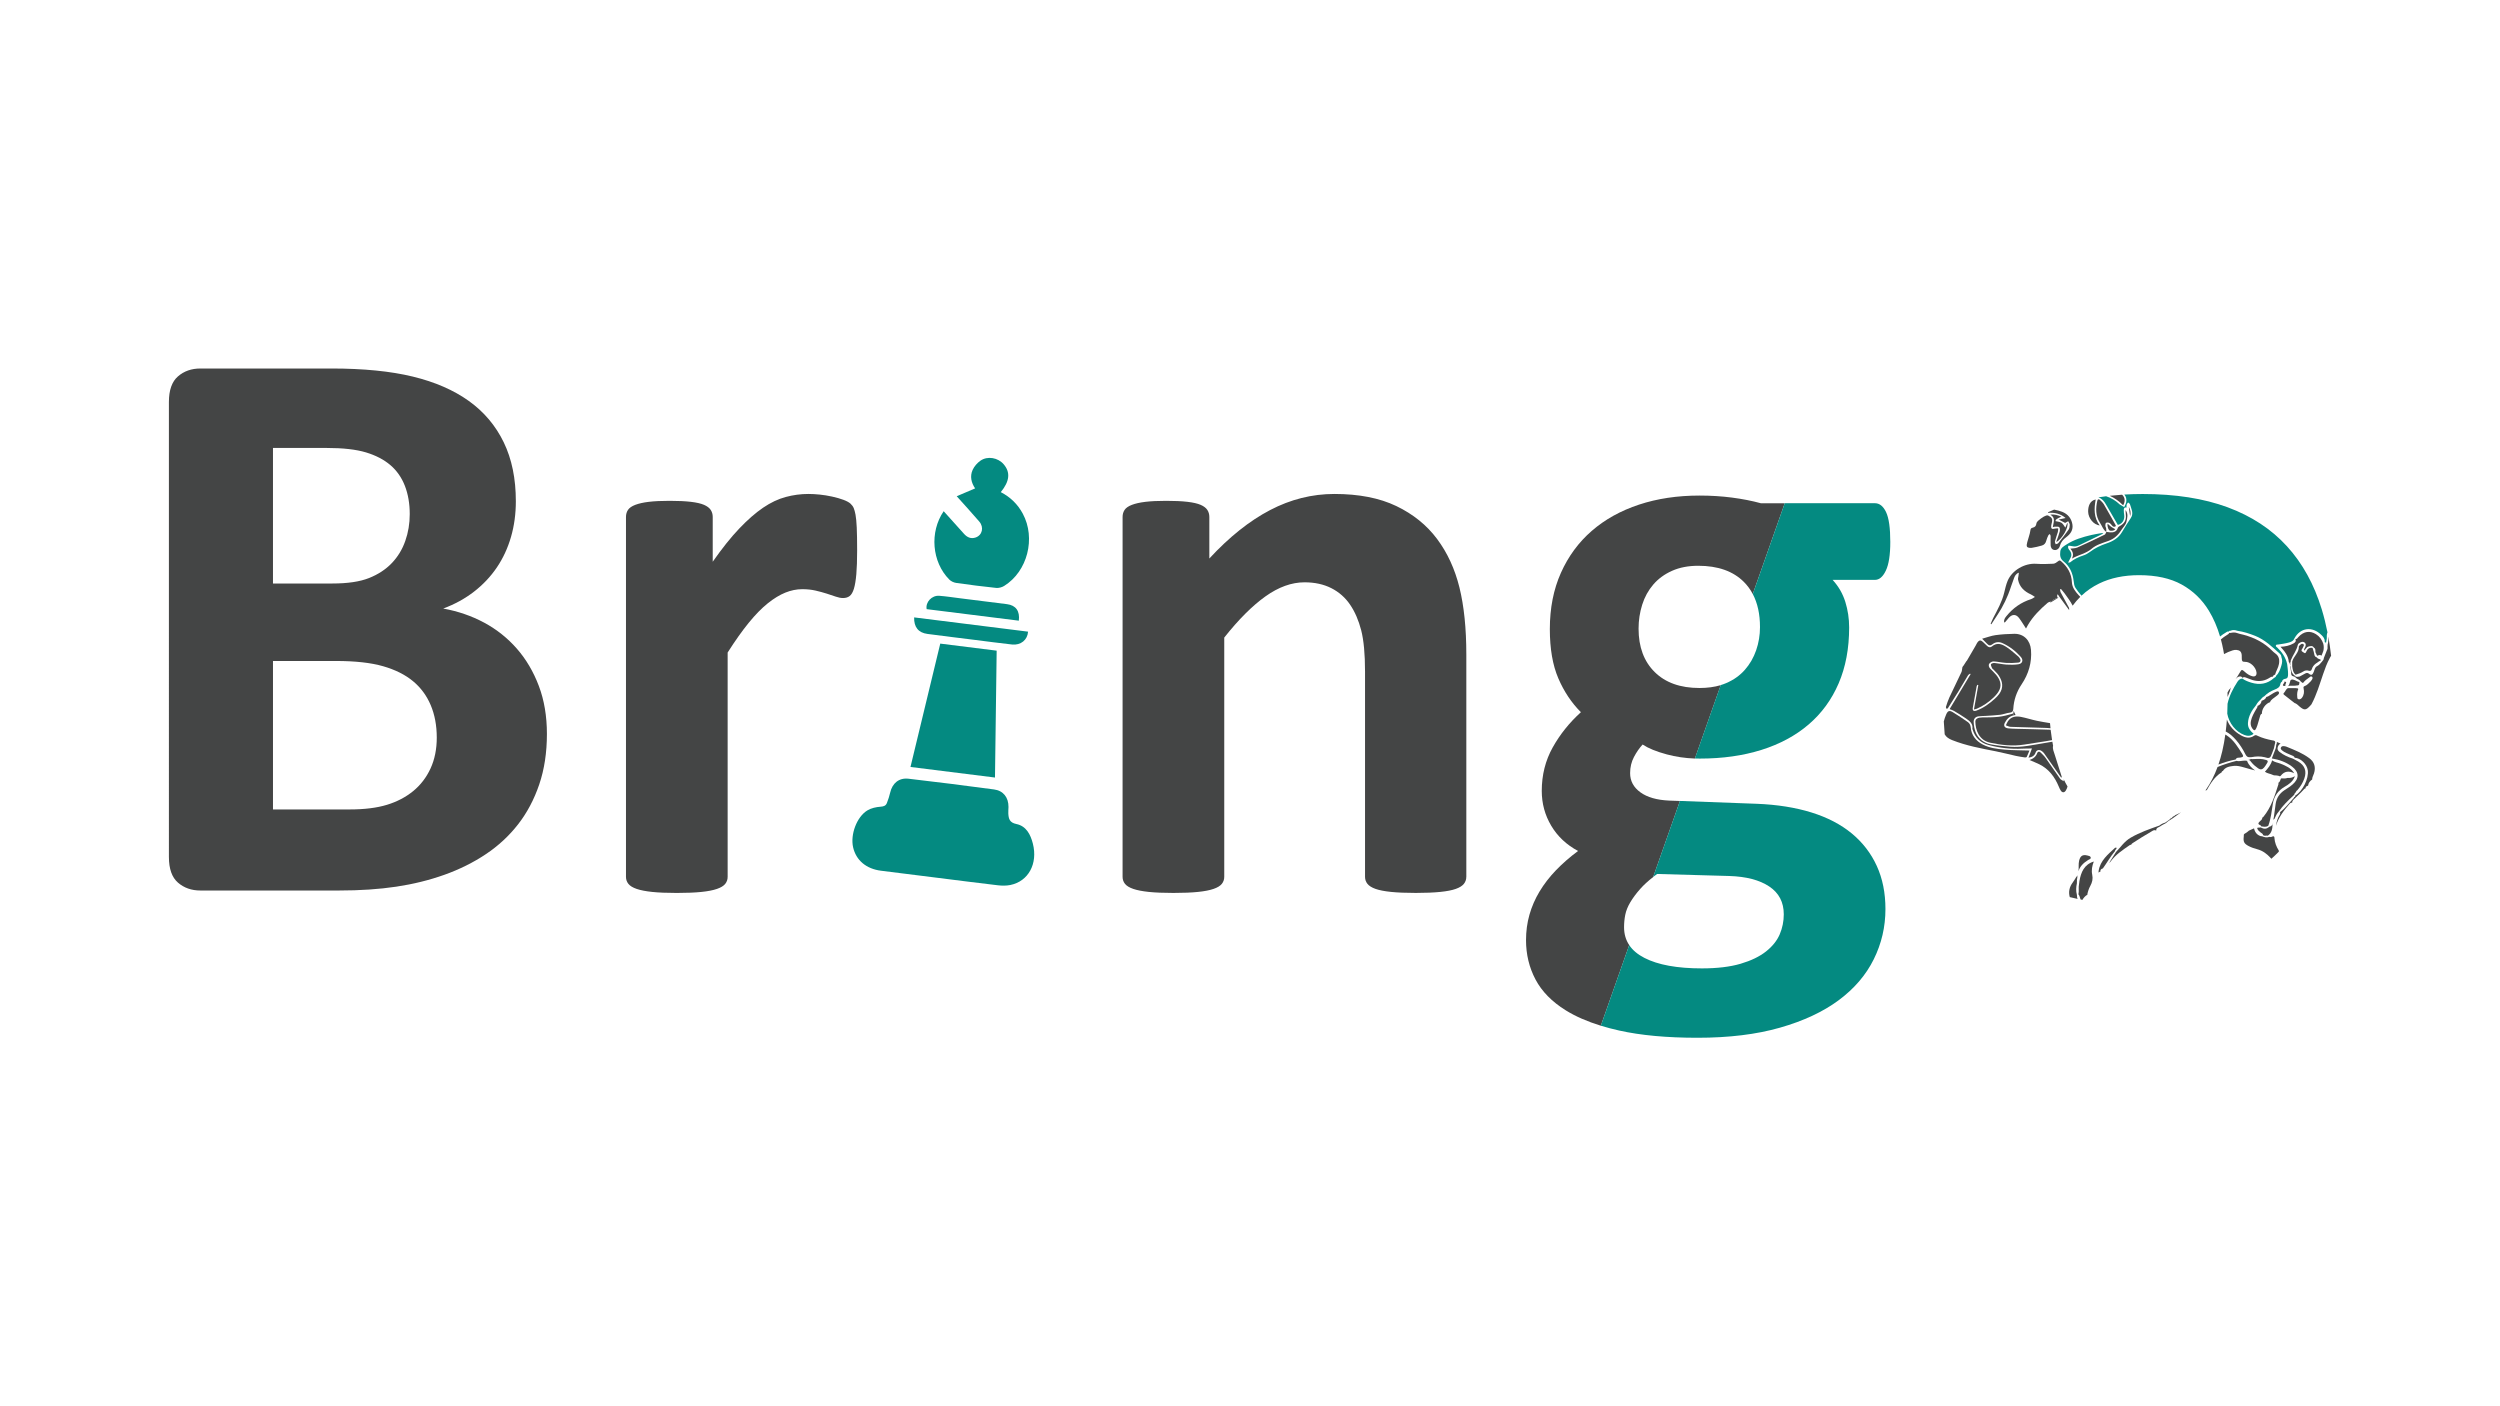 <?xml version="1.0" encoding="utf-8"?>
<!-- Generator: Adobe Illustrator 25.2.0, SVG Export Plug-In . SVG Version: 6.00 Build 0)  -->
<svg version="1.1" id="Layer_1" xmlns="http://www.w3.org/2000/svg" xmlns:xlink="http://www.w3.org/1999/xlink" x="0px" y="0px"
	 viewBox="0 0 1920 1080" style="enable-background:new 0 0 1920 1080;" xml:space="preserve">
<style type="text/css">
	.st0{fill:#048A81;}
	.st1{fill:#444545;}
	.st2{fill:#D72638;}
	.st3{fill:none;}
</style>
<path class="st1" d="M420.03,563.7c0,14.25-1.97,27.16-5.89,38.73c-3.93,11.57-9.35,21.79-16.27,30.67
	c-6.92,8.88-15.18,16.53-24.79,22.93c-9.6,6.41-20.19,11.67-31.76,15.8c-11.57,4.13-23.91,7.18-37.02,9.14
	c-13.12,1.97-27.73,2.94-43.84,2.94H153.89c-6.82,0-12.55-2.01-17.2-6.04c-4.65-4.03-6.97-10.58-6.97-19.67V308.72
	c0-9.09,2.32-15.65,6.97-19.67c4.65-4.03,10.38-6.04,17.2-6.04h100.69c24.58,0,45.39,2.07,62.43,6.2
	c17.04,4.13,31.39,10.38,43.07,18.74c11.67,8.37,20.6,18.95,26.8,31.76c6.2,12.81,9.29,27.88,9.29,45.23
	c0,9.71-1.24,18.85-3.72,27.42c-2.48,8.57-6.09,16.37-10.84,23.39c-4.75,7.02-10.59,13.22-17.51,18.59
	c-6.92,5.37-14.82,9.71-23.7,13.01c11.36,2.07,21.84,5.68,31.45,10.84c9.6,5.17,17.97,11.83,25.1,19.98
	c7.13,8.16,12.75,17.71,16.89,28.66C417.96,537.78,420.03,550.07,420.03,563.7z M314.68,394.85c0-8.06-1.24-15.28-3.72-21.69
	c-2.48-6.4-6.2-11.72-11.15-15.96c-4.96-4.23-11.21-7.48-18.74-9.76c-7.54-2.27-17.61-3.41-30.21-3.41h-41.21v104.1h45.54
	c11.77,0,21.17-1.39,28.19-4.18c7.02-2.79,12.86-6.61,17.5-11.46c4.65-4.85,8.1-10.53,10.38-17.04
	C313.55,408.94,314.68,402.08,314.68,394.85z M335.44,566.49c0-9.29-1.55-17.61-4.65-24.94c-3.1-7.33-7.64-13.48-13.63-18.43
	c-5.99-4.96-13.63-8.78-22.93-11.46c-9.29-2.68-21.38-4.03-36.25-4.03h-48.33v114.02h58.87c11.36,0,20.91-1.19,28.66-3.56
	c7.75-2.37,14.46-5.89,20.14-10.53c5.68-4.65,10.12-10.43,13.32-17.35C333.84,583.27,335.44,575.37,335.44,566.49z"/>
<path class="st1" d="M658.28,422.73c0,7.44-0.21,13.53-0.62,18.28c-0.42,4.75-1.04,8.47-1.86,11.15c-0.83,2.69-1.91,4.55-3.25,5.58
	c-1.35,1.04-3.05,1.55-5.11,1.55c-1.66,0-3.51-0.36-5.58-1.08c-2.07-0.72-4.39-1.5-6.97-2.32c-2.59-0.82-5.42-1.6-8.52-2.32
	c-3.1-0.72-6.51-1.08-10.22-1.08c-4.34,0-8.68,0.88-13.01,2.63c-4.34,1.76-8.83,4.49-13.48,8.21c-4.65,3.72-9.5,8.68-14.56,14.87
	c-5.06,6.2-10.49,13.84-16.27,22.93v172.26c0,2.07-0.62,3.87-1.86,5.42c-1.24,1.55-3.36,2.84-6.35,3.87
	c-3,1.04-6.97,1.81-11.93,2.32c-4.96,0.51-11.26,0.78-18.9,0.78c-7.64,0-13.94-0.26-18.9-0.78c-4.96-0.52-8.94-1.29-11.93-2.32
	c-3-1.03-5.11-2.32-6.35-3.87c-1.24-1.55-1.86-3.35-1.86-5.42V397.02c0-2.06,0.51-3.87,1.55-5.42c1.03-1.55,2.89-2.84,5.58-3.87
	c2.68-1.03,6.14-1.81,10.38-2.32c4.23-0.51,9.55-0.77,15.96-0.77c6.61,0,12.08,0.26,16.42,0.77c4.34,0.52,7.69,1.29,10.07,2.32
	c2.37,1.04,4.08,2.32,5.11,3.87c1.03,1.55,1.55,3.36,1.55,5.42v34.39c7.23-10.33,14.04-18.85,20.45-25.56
	c6.4-6.71,12.49-12.03,18.28-15.96c5.78-3.92,11.57-6.66,17.35-8.21c5.78-1.55,11.57-2.32,17.35-2.32c2.68,0,5.58,0.16,8.68,0.47
	c3.1,0.31,6.3,0.83,9.6,1.55c3.3,0.73,6.2,1.55,8.68,2.48c2.48,0.93,4.28,1.91,5.42,2.94c1.13,1.04,1.96,2.17,2.48,3.41
	c0.51,1.24,0.98,2.94,1.39,5.11c0.41,2.17,0.72,5.42,0.93,9.76C658.17,409.41,658.28,415.3,658.28,422.73z"/>
<path class="st1" d="M1126.12,673.38c0,2.07-0.62,3.87-1.86,5.42s-3.31,2.84-6.2,3.87c-2.9,1.04-6.87,1.81-11.93,2.32
	c-5.06,0.51-11.31,0.78-18.74,0.78c-7.64,0-14-0.26-19.05-0.78c-5.06-0.52-9.04-1.29-11.93-2.32c-2.9-1.03-4.96-2.32-6.2-3.87
	s-1.86-3.35-1.86-5.42v-157.7c0-13.42-0.98-23.96-2.94-31.6c-1.97-7.64-4.8-14.2-8.52-19.67c-3.72-5.47-8.52-9.71-14.41-12.7
	c-5.89-2.99-12.76-4.49-20.6-4.49c-9.91,0-19.93,3.62-30.05,10.84c-10.12,7.23-20.66,17.77-31.6,31.6v183.73
	c0,2.07-0.62,3.87-1.86,5.42c-1.24,1.55-3.36,2.84-6.35,3.87c-3,1.04-6.97,1.81-11.93,2.32c-4.96,0.51-11.26,0.78-18.9,0.78
	c-7.64,0-13.94-0.26-18.9-0.78c-4.96-0.52-8.94-1.29-11.93-2.32c-3-1.03-5.11-2.32-6.35-3.87s-1.86-3.35-1.86-5.42V397.02
	c0-2.06,0.51-3.87,1.55-5.42c1.03-1.55,2.89-2.84,5.58-3.87c2.68-1.03,6.14-1.81,10.38-2.32c4.23-0.51,9.55-0.77,15.96-0.77
	c6.61,0,12.08,0.26,16.42,0.77c4.34,0.52,7.69,1.29,10.07,2.32c2.37,1.04,4.08,2.32,5.11,3.87c1.03,1.55,1.55,3.36,1.55,5.42v31.91
	c15.28-16.52,30.83-28.92,46.63-37.18c15.8-8.26,32.27-12.39,49.42-12.39c18.79,0,34.65,3.1,47.56,9.29
	c12.91,6.2,23.34,14.62,31.29,25.25c7.95,10.64,13.68,23.08,17.2,37.33c3.51,14.25,5.27,31.4,5.27,51.43V673.38z"/>
<path class="st1" d="M1745.76,631.75c-0.4,1.47-0.97,2.8-2.78,3.11c0,0-0.01,0-0.01,0c-2.38,1.96-3.91,2.08-7.02,0.54
	c-0.06,0.04-0.11,0.07-0.18,0.1c-0.68,0.31-1.48-0.24-2.28,0.41c0.28,1.64,1.62,2.52,2.78,3.53c0.64,0.56,1.69,0.76,1.71,1.85
	c0.02-0.01,0.05-0.01,0.07-0.02c1.07,1.21,2.5,0.09,3.68,0.58c0.01,0,0.02,0,0.03,0.01c-0.01-0.02-0.03-0.04-0.04-0.06
	c3.15-2.17,3.47-5.5,3.63-8.89C1745.63,632.58,1745.72,632.17,1745.76,631.75z"/>
<path class="st1" d="M1745.03,568.57c-3.86-0.77-7.65-1.77-11.22-3.47c-0.83-0.4-1.5-0.85-2.54-0.12
	c-3.44,2.44-6.93,1.63-10.29-0.28c-5.27-3-8.9-7.2-10.73-12.08c-0.22,3.14-0.53,6.19-0.9,9.16c3.03,1.54,5.58,3.87,7.92,6.53
	c2.92,3.33,5.26,7.09,7.23,11.02c0.92,1.84,1.97,2.44,3.8,2.22c0.33-0.02,0.66-0.05,0.98-0.07c0,0,0,0,0,0
	c3.28-0.65,6.56-0.75,9.84,0.02c3.78,1.22,4.44,0.89,5.8-2.89c0.46-1.28,0.96-2.55,1.44-3.83c0,0,0,0,0,0s0,0,0,0
	c0.35-1.58,0.69-3.16,1.04-4.74c0,0,0,0,0,0C1747.19,568.63,1745.99,568.77,1745.03,568.57z"/>
<path class="st1" d="M1745.47,595.11c0.84,0.46,1.76,0.39,2.67,0.42c0.56,0.02,1.12,0.1,1.66,0.25c0.34,0.13,0.69,0.25,1.01,0.41
	c0.29-0.03,0.57-0.11,0.8-0.4c2.91-3.76,6.46-3.83,10.36-1.95c-2.43-4.04-6.49-5.73-10.62-7.38c-2.12-0.84-4.5-1.04-6.36-2.51
	c-0.96,3.42-3.13,6.13-5.55,8.74C1741.33,594.1,1743.58,594.16,1745.47,595.11z"/>
<path class="st1" d="M1659.59,634.25c1.07-0.68,2.19-1.24,3.32-1.81c0.54-0.28,1-0.66,1.44-1.08c0.79-0.8,1.76-1.34,2.72-1.88
	c1.08-0.64,2.1-1.37,3.11-2.12c1.64-1.16,3.28-2.33,4.88-3.54c-0.81,0.45-1.63,0.88-2.48,1.29c-0.65,0.32-1.31,0.62-1.98,0.91
	c-0.31,0.3-0.63,0.59-0.96,0.87c-1.29-0.07-1.41,1.86-2.79,1.63c-0.03,0.14-0.04,0.29-0.05,0.43c-0.75,0.56-1.51,1.11-2.26,1.67
	c-0.56,0.38-1.13,0.77-1.69,1.15c-1.65,0.46-3.14,1.21-4.48,2.28c-7.51,2.65-15,5.21-21.99,9.29c-4.85,2.83-7.69,7.22-11.32,11.01
	c-1.52,2.42-3.05,4.85-4.57,7.27c-0.15,0.42-0.33,0.83-0.53,1.22c0.3-0.36,0.6-0.73,0.91-1.09c3.88-5.4,9.35-8.95,14.7-12.65
	c0.36-0.25,0.79-0.33,1.22-0.33c0.13-0.61,0.63-0.97,1.15-1.31c4.72-3.07,9.48-6.07,14.36-8.87c1.07-0.61,2.22-1.59,3.63-0.66
	c0.01,0,0.01,0,0.02,0C1655.8,635.38,1658.33,635.43,1659.59,634.25z"/>
<path class="st1" d="M1754.54,604.28c3.1-1.8,6.08-3.79,7.59-7.28c0.19-0.41,0.32-0.82,0.37-1.23c-0.08,0.16-0.18,0.32-0.32,0.49
	c-1.65,1.02-3.44,1.35-5.35,1.18c0,0,0,0,0,0c-1.56,0.65-3.19,0.33-4.8,0.37c-0.09,0.02-0.17,0.03-0.26,0.05
	c-0.45,1.31-0.8,2.67-2.07,3.47c0.15,0.24,0.28,0.51,0.2,0.77c-2.83,8.89-5.53,17.84-11.62,25.23c-0.18,0.22-0.4,0.39-0.63,0.55
	c-0.1,0.04-0.2,0.07-0.29,0.09c0.2,1.41-0.99,2.04-1.77,2.81c-1.22,1.21-1.87,2.17,0.32,2.94c0.34,0.12,0.5,0.48,0.55,0.85
	c1.95,0.37,3.9,0.84,5.69-0.46c-0.01-0.04-0.03-0.07-0.04-0.1c2-5.41,2.52-11.13,3.44-16.77
	C1746.48,611.49,1749.51,607.22,1754.54,604.28z"/>
<polygon class="st1" points="1681.99,619.32 1681.99,619.32 1681.99,619.32 "/>
<path class="st1" d="M1747.99,534.78c0.63-0.55,1.42-0.94,1.93-1.63c0.42-0.57,0.57-1.2,0.09-1.82c-0.43-0.55-1.01-0.41-1.55-0.21
	c-1.77,0.66-3.36,1.67-4.92,2.71c-0.92,0.61-1.83,1.25-2.97,1.41c-0.6,1.67-2,2.43-3.63,2.95c-0.34,1.89-1.28,3.32-3.18,3.97
	c0.15,1.03-0.57,1.74-1.04,2.56c-1.64,2.84-3.3,5.67-4,8.94c-0.46,2.12-0.19,4.1,1.12,5.88c1.35,1.82,2.09,1.73,3.06-0.47
	c1.14-2.58,1.63-5.38,2.54-8.03c0.36-1.06,0.38-2.46,1.71-2.91c-0.24-3.52,2.91-7.92,6.32-8.86c-0.02-0.04-0.04-0.07-0.06-0.11
	C1744.28,537.03,1746.39,536.17,1747.99,534.78z"/>
<path class="st1" d="M1715.44,588.22c2.74-0.32,5.38,0.43,8,1.17c2.95,0.83,5.89,1.7,8.51,2.33c-2.44-1.71-4.77-3.9-6.1-7.01
	c0.01-0.13,0.03-0.25,0.08-0.37c-2.24-0.55-4.45,0.23-6.68,0.22c-0.52-0.04-1.05-0.06-1.52-0.24c-5.01,1.23-9.88,2.82-14.64,4.73
	c-2.39,6.49-5.36,12.3-8.9,17.42c-0.17,0.25-0.35,0.49-0.52,0.73c0.33-0.23,0.69-0.38,1.14-0.34c0.01,0.01,0.02,0.02,0.03,0.03
	c-0.01-0.02-0.02-0.04-0.03-0.06c2.94-5.24,6.02-10.36,11.34-13.63c0.02,0.01,0.04,0.02,0.06,0.03c0.08-0.62,0.26-1.11,0.89-1.01
	C1709,589.09,1712.23,588.59,1715.44,588.22z"/>
<path class="st1" d="M1705.64,491.07c0.71,2.62,1.33,5.33,1.86,8.13c0.2,1.03,0.37,2.09,0.55,3.14c2.08-1.15,4.26-2.13,6.6-2.84
	c1-0.3,2.01-0.48,3.06-0.36c2.56,0.28,3.69,1.4,3.93,3.95c0.09,0.94,0.07,1.88,0.06,2.82c-0.01,1.67,0.41,2.45,2.45,2.38
	c4.04-0.14,8.37,4.06,8.84,8.12c0.27,2.39-1.04,3.56-3.43,2.89c-2.21-0.62-4.03-1.93-5.73-3.48c-1.94-1.76-2.34-1.71-3.56,0.53
	c-1.01,1.85-2.25,3.55-3.37,5.32c0.61-0.84,1.32-1.57,2.36-1.96c1.03-0.38,2.04-0.34,2.83,0.59c0.07,0.12,0.11,0.24,0.12,0.35
	c0.86-1.02,1.91-0.51,2.9-0.18c1.59,0.52,3.09,1.29,4.7,1.77c4.29,1.28,8.43,1.06,12.39-1.22c1.06-0.61,2.06-1.48,3.41-1.36
	c0.18-0.87,0.71-1.38,1.62-1.49c0.76-2.84,2.5-5.29,3.01-8.26c0.58-3.37-0.02-6.11-2.92-8.16c-1.69-1.19-3.02-2.79-4.58-4.15
	c-6.53-5.7-14.2-8.95-22.56-10.78c-0.74-0.16-1.45-0.38-2.15-0.65c-1.57-0.6-3.16-0.46-4.76-0.14c-0.42,0.09-0.83,0.1-1.25,0
	c-0.01,0-0.02-0.01-0.03-0.02c-0.18,0.89-1.01,1.26-1.69,1.66C1708.63,488.69,1707.09,489.84,1705.64,491.07z"/>
<path class="st1" d="M1754.75,534.07c2.43,1.98,4.93,3.88,7.41,5.81c1.68,0.46,2.75,1.78,4.01,2.83c3.49,2.9,4.77,2.83,7.92-0.54
	c0.38-0.4,0.74-0.83,1.1-1.24c3.96-7.38,6.28-15.39,8.98-23.26c1.42-4.15,2.91-8.29,5.03-12.16c0.33-0.61,0.61-1.34,1.09-1.85
	c-0.56-5-1.27-9.85-2.12-14.57c-0.02,0.16-0.04,0.33-0.06,0.49c0.03,1.79,0.09,3.58-0.47,5.32c-0.03,0.49-0.07,0.97-0.1,1.46
	c0.07,1.04,0.12,2.07-0.46,3c-0.79,2-1.59,4.01-2.38,6.01c0.12,1.33-1,2-1.59,2.95c-1.02,1.32-2.12,2.55-3.66,3.33
	c-1.7,0.86-1.84,2.76-2.47,4.27c-0.81,1.93-1.58,3.34-3.79,1.44c-1.01-0.86-2.06-0.56-3.12,0.07c-1.28,0.77-2.62,1.44-3.94,2.16
	c-1.18,0.11-2.38,0.6-3.48-0.29c-0.02-0.13-0.02-0.26,0-0.37c-0.05,0.04-0.1,0.08-0.15,0.11c-2.57-1.78-3.13-4.44-3.2-7.32v0
	c-0.11-0.1-0.23-0.16-0.37-0.19c0.15-1.19-0.29-2.44,0.35-3.59c0.01-0.28-0.05-0.59,0.05-0.83c1.59-4.04,4.47-7.48,5.39-11.85
	c0.22-1.04,1.43-1.69,2.51-2.09c1.03-0.38,2.03-0.3,2.89,0.46c0.93,0.81,0.75,1.85,0.44,2.85c-0.31,1.01-1.24,1.82-1.09,3.31
	c1.42-1.06,1.85-2.84,3.45-3.22c1.48-0.35,3.08-0.96,4.14,0.85c1.92,0.94,0.56,3.08,1.61,4.38c0.47,0.58,0.37,1.61,1.23,1.88
	c0.16-0.15,0.33-0.29,0.55-0.4c0.88-0.26,1.73-0.35,2.44,0.3c0.44-1.23,1.06-2.4,1.43-3.66c0.41-1.86,0.43-3.71-0.05-5.56
	c-1.07-3.1-2.82-5.59-5.71-7.36c-4.59-2.81-9.35-2.17-13.33,2.17c-0.63,0.69-1.11,1.53-2.13,1.73c-0.11,0-0.21-0.03-0.3-0.06
	c0.01,0.01,0.01,0.02,0.02,0.03c0.88,1.59-0.2,2.59-1.28,3.22c-3.19,1.84-6.71,2.51-10.11,2.65c2.85,3.17,5.97,6.64,6.35,11.63
	c0,0.01-0.01,0.03-0.01,0.04c0.96,0.77,0.81,2.1,1.18,3.17c-0.01,1.96,0.7,3.85,0.67,5.82c-0.01,1.08,0.53,1.74,1.6,1.97
	c0.84,0.18,1.59,0.54,2.08,1.3c1.13,1,2.83,1.24,3.62,2.7c0.65,0.32,0.97,1.15,1.83,1.12c1.26-1.74,2.97-2.96,4.7-4.17
	c0.65-0.45,1.29-1.32,2.18-0.54c0.84,0.73,0.26,1.55-0.11,2.28c-0.2,0.4-0.54,0.74-0.81,1.11v0c0,0,0,0,0,0
	c-1.51,1.43-2.81,3.11-4.9,3.83c-0.78,0.27-0.86,0.82-0.64,1.78c0.57,2.51,0.34,5.02-1.33,7.16c-0.66,0.85-1.62,1.39-2.7,1.07
	c-0.99-0.3-0.82-1.39-0.89-2.17c-0.18-1.95,0.03-3.87,0.82-5.69c-0.37-0.84-1.25-0.34-1.81-0.68c-1.86,0.01-3.72,0.01-5.58,0.02
	c-0.19,0-0.38,0.01-0.57,0.01c-1.57,0.71-1.88,2.49-3.01,3.6C1753.08,533.04,1754.19,533.61,1754.75,534.07z"/>
<path class="st1" d="M1758.89,526.64c1.7-0.07,3.41,0.16,5.09-0.22c2.13,0.11,1.92-1.35,1.94-2.66c-1.4-0.14-2.52-1.08-3.82-1.49
	c-1.04-0.3-2.11-0.86-3.02,0.27c-0.61,1.5-0.67,3.26-1.85,4.48C1757.75,526.78,1758.3,526.64,1758.89,526.64z"/>
<path class="st1" d="M1755.17,526.82c-0.12-0.64,0.03-1.28,0.3-1.81c0.85-1.63-0.4-1.36-1.16-1.55c0.32,0.52-0.06,1.02-0.37,1.41
	C1752.4,526.85,1753.75,526.85,1755.17,526.82z"/>
<path class="st1" d="M1773.09,515.1c1.25,0.39,2.02,0.01,2.38-1.19c1.06-3.62,4.22-5.07,7.03-6.88c-0.63-1.17-2.54-0.71-3.03-2.07
	c-2.3-0.52-2.01-2.73-2.5-4.29c-0.32-1.01-0.55-2.08-0.92-3.09c-2.39-0.46-3.91,0.66-4.77,2.75c-0.43,1.04-0.84,1.76-1.98,0.86
	c-0.86-0.68-2.48-1.04-1.35-2.73c0.31-0.47,0.67-0.94,0.82-1.47c0.21-0.73,1.17-1.54,0.23-2.25c-0.91-0.69-1.79-0.14-2.49,0.57
	c-0.39,0.4-1.01,0.89-1,1.31c0.21,4.73-4.13,7.41-5.12,11.58c0,1.12,0.01,2.25,0.01,3.37c0.34,2.44,0.59,4.93,2.65,6.64
	c0.03-0.02,0.05-0.05,0.07-0.07c2.03-0.67,4.09-1.27,5.9-2.5C1770.25,514.83,1771.68,514.67,1773.09,515.1z"/>
<path class="st1" d="M1769.43,525.24c0.12-0.03,0.24-0.07,0.35-0.12c-0.07-0.01-0.14-0.02-0.21-0.04
	C1769.41,525.09,1769.36,525.25,1769.43,525.24z"/>
<path class="st1" d="M1786.69,494.74c0,0.01-0.01,0.02-0.01,0.03c0,0.06-0.01,0.12-0.01,0.18
	C1786.68,494.89,1786.69,494.81,1786.69,494.74z"/>
<path class="st1" d="M1603.7,660.47c0.8-0.5,2.3-0.73,1.96-2.01c-0.27-1.01-1.59-1.21-2.58-1.45c-3.6-0.9-5.43,0.3-6.32,4.02
	c-0.63,2.66-0.12,5.41-0.51,8.09C1597.42,665.26,1600.22,662.63,1603.7,660.47z"/>
<path class="st1" d="M1595.12,687.63c-0.15-0.1-0.17-0.23-0.07-0.38c0,0,0,0,0,0c-0.8-2.95-0.65-5.9-0.01-8.85
	c0.02-1.07,0.05-2.14,0.07-3.2c0.44-0.94,0.19-2,0.33-3c-0.19,0.49-0.45,0.95-0.87,1.33c-0.91,1.42-1.73,2.91-2.74,4.26
	c-2.49,3.31-3.41,7.14-2.24,11.2c1.97,0.49,3.96,0.95,5.99,1.38C1595.24,689.5,1595.02,688.61,1595.12,687.63z"/>
<path class="st1" d="M1597,676.73c-0.13,0.74-0.11,1.49-0.29,2.23c-0.62,2.62,0.13,5.32-0.5,7.93c-0.01,0.02-0.02,0.03-0.03,0.05
	c0.07,0.02,0.14,0.04,0.22,0.09c0.86,1.09,0.91,2.61,1.58,3.81c0.44,0.09,0.88,0.17,1.32,0.26c0.93-1.66,2.17-3.05,3.89-4
	c-0.02-0.12-0.05-0.25-0.1-0.36c0.45-2.22,1.18-4.38,2.25-6.33c1.52-2.75,2.15-5.5,1.49-8.6c-0.75-3.49-0.07-6.87,1.22-10.17
	C1600.6,663.95,1598.17,669.89,1597,676.73z"/>
<path class="st1" d="M1595.8,671.15c0.01-0.08,0.03-0.16,0.04-0.24c-0.03,0.12-0.07,0.24-0.1,0.36
	C1595.76,671.23,1595.78,671.19,1595.8,671.15z"/>
<path class="st1" d="M1758.28,617.52c0.52-0.59,1.15-1.37,2.14-0.99c-0.01-0.06-0.01-0.12-0.02-0.18c-0.06-1.05,0.61-1.79,1.24-2.41
	c2.74-2.64,5.56-5.21,8.08-8.07c0.21-0.24,0.52-0.3,0.84-0.3c0.08-1.27,0.86-1.91,2.04-2.18c0.26-2.13,1.47-3.61,3.17-4.76
	c-0.01-0.04-0.02-0.08-0.03-0.12c0.01-1.65,0.93-3.02,1.41-4.53c1.49-4.77,0.34-8.76-3.62-11.7c-5.32-3.95-11.46-6.33-17.52-8.82
	c-0.6-0.25-1.26-0.36-1.92-0.42c-0.99-0.09-1.93,0.08-2.36,1.1c-0.41,0.97,0.28,1.6,0.91,2.16c1.94,1.71,4.41,2.44,6.69,3.51
	c1.12,0.53,2.57,0.7,2.98,2.14c4.54,0.19,9.46,4.91,10.09,9.71c0.85,6.39-3.97,16.02-9.68,19.37c0.15,0.74-0.21,1.04-0.84,1.1
	c0.02,0.21,0.01,0.41-0.11,0.54c-3.5,3.77-6.59,7.94-10.71,11.11c0.04,0.07,0.08,0.13,0.11,0.21c0.15,0.58,0.04,1.15-0.27,1.62
	c-1.75,2.65-2.52,5.6-2.96,8.66C1749.88,627.81,1753.86,622.53,1758.28,617.52z"/>
<path class="st1" d="M1738.78,589.51c0.43-0.5,0.81-1.03,1.18-1.57c2.51-3.73,2.43-3.94-1.89-4.84c-2.71-0.42-5.43-0.24-8.15-0.1
	c-0.3,0.05-0.59,0.03-0.88-0.04c-0.1-0.05-0.2-0.11-0.29-0.17c-0.53,0.62-1.39,0.55-2.07,0.87c-0.01,0.01-0.01,0.02-0.02,0.02
	c1.27-0.08,1.81,0.96,2.45,1.77c1.47,1.86,3.29,3.32,5.21,4.67C1736.01,591.3,1737.48,591.04,1738.78,589.51z"/>
<path class="st1" d="M1666.39,627.68c0.11,0.01,0.23,0.03,0.35,0.05c-0.01-0.04-0.01-0.07-0.02-0.11c0-0.02,0.02-0.04,0.02-0.07
	C1666.62,627.59,1666.51,627.64,1666.39,627.68z"/>
<path class="st1" d="M1712.54,530.85c0.17-1.05,0.52-2.02,0.94-2.96c-0.41,0.64-0.88,1.25-1.51,1.76c-0.46,0.72-0.86,1.46-1.25,2.21
	c0.02,1.13,0.03,2.28,0.04,3.43c0.04-0.1,0.07-0.2,0.11-0.29C1711.43,533.61,1711.99,532.23,1712.54,530.85z"/>
<path class="st1" d="M1722.09,579.12c-3.39-5.42-6.64-10.91-12.22-14.5c-0.27-0.17-0.54-0.33-0.82-0.49
	c-0.62,4.44-1.39,8.7-2.34,12.75c-0.84,3.6-1.85,7.02-2.97,10.29c4.28-1.68,8.7-2.99,13.28-3.89c0.64-1.77,2.48-1.27,3.79-1.51
	C1722.74,581.42,1723.21,580.91,1722.09,579.12z"/>
<path class="st1" d="M1714.76,525.42c0.37-0.67,0.73-1.34,1.06-2.02C1715.42,524.04,1715.08,524.72,1714.76,525.42z"/>
<path class="st1" d="M1614.68,667.02c0.09,0,0.16,0.01,0.25,0.02c3.23-4.43,5.89-9.26,9.44-13.47c-0.15-1.08,1.48-1.39,1.11-2.56
	c-0.37,0.02-0.89-0.11-1.1,0.09c-5.46,5.07-11.44,9.79-12.66,17.86c-0.06,0.4-0.05,0.81-0.03,1.22c0.47-0.29,0.86-0.78,1.46-0.76
	C1612.85,668.16,1613.56,667.48,1614.68,667.02z"/>
<path class="st1" d="M1589.26,463.84c-0.05-0.11-0.1-0.21-0.15-0.32c-0.05,0.04-0.09,0.08-0.14,0.12
	C1589.06,463.71,1589.16,463.77,1589.26,463.84z"/>
<path class="st1" d="M1585.98,401.63C1585.71,401.73,1585.84,401.7,1585.98,401.63L1585.98,401.63z"/>
<path class="st1" d="M1588.83,462.85c-0.12-0.05-0.25-0.1-0.37-0.15c0.09,0.1,0.18,0.2,0.28,0.29
	C1588.77,462.94,1588.8,462.89,1588.83,462.85z"/>
<path class="st1" d="M1583.14,396.75c-2.92-1.11-5.46-1.99-8.49-1.44c4.42,2.36,2.32,6.05,1.89,9.56c0.7-0.18,1.11-0.38,1.52-0.37
	c1.18,0.03,2.79-0.27,3.42,0.36c0.64,0.65,0.64,2.33,0.37,3.42c-0.61,2.4-1.58,4.71-2.38,7.06c-0.1,0.28-0.1,0.6-0.16,0.99
	c4.34-2.5,9.55-11.19,8.45-14.95c-0.65,1.57-1.1,2.65-1.59,3.84c-1.02-1.36-1.72-2.94-2.94-3.72c-1.29-0.82-3.07-0.88-4.65-1.27
	C1578.84,398.89,1579,398.76,1583.14,396.75z"/>
<path class="st1" d="M1586.85,412.57c3.34-2.48,5.46-5.6,4.75-9.88c-0.76-4.58-3.5-7.89-7.8-9.6c-1.99-0.79-4.12-1.28-6.24-1.71
	c-1.57,0.65-3.11,1.32-4.64,2.01c-0.02,0.16-0.04,0.3-0.05,0.48c4.98-0.35,9.49,0.54,13.51,3.96c-1.65,0.37-3.3,0.74-5.34,1.19
	c1.86,0.97,3.24,1.68,4.99,2.59c0.79-0.44,1.57-0.88,2.36-1.33c0.42,0.92,1.16,1.83,1.17,2.75c0.01,1.26-0.2,2.76-0.89,3.75
	c-2.49,3.56-5.19,6.97-7.9,10.36c-0.4,0.5-1.32,0.58-2,0.85c-0.21-0.75-0.74-1.59-0.57-2.24c0.62-2.4,1.53-4.73,2.22-7.12
	c0.26-0.89,0.2-1.88,0.28-2.82c-0.89,0.05-1.84-0.06-2.67,0.2c-2.1,0.64-3.01-0.05-2.7-2.29c0.13-0.97,0.44-1.92,0.64-2.89
	c0.46-2.22-0.14-3.51-3.01-4.93c-0.78-0.39-2.31,0.3-3.29,0.85c-1.52,0.86-2.93,1.95-4.26,3.09c-0.65,0.55-1.35,1.4-1.44,2.18
	c-0.21,1.85-1.1,2.87-2.85,3.23c-1.31,0.27-1.62,0.91-1.83,2.37c-0.41,2.95-1.61,5.78-2.33,8.7c-0.3,1.2-0.73,2.91-0.15,3.65
	c0.59,0.75,2.39,0.93,3.57,0.76c2.64-0.38,5.25-1.04,7.82-1.77c1.82-0.52,2.89-1.85,3.36-3.76c0.36-1.45,1.01-2.84,1.64-4.2
	c0.17-0.37,0.71-0.58,1.08-0.86c0.21,0.49,0.59,0.97,0.6,1.46c0.05,2.41-0.13,4.82,0.02,7.22c0.1,1.7,0.91,3.23,2.8,3.56
	c1.9,0.33,3.73-1,4.3-3.13C1582.74,416.35,1584.55,414.28,1586.85,412.57z"/>
<path class="st1" d="M1587.46,461.04C1587.46,461.04,1587.46,461.04,1587.46,461.04c-0.01-0.01-0.02-0.01-0.03-0.01
	C1587.44,461.04,1587.45,461.04,1587.46,461.04z"/>
<path class="st1" d="M1588.29,462.45c0.01-0.08,0.02-0.16,0.02-0.24c-0.04,0.02-0.11,0.05-0.11,0.05
	C1588.23,462.32,1588.26,462.39,1588.29,462.45z"/>
<path class="st1" d="M1624.47,406.38c-1.16-0.66-2.26-1.18-3.23-1.88c-0.93-0.68-1.73-1.55-2.58-2.33c-0.51,2.32,0.81,5.34,1.88,5.4
	C1622.02,407.65,1623.66,407.76,1624.47,406.38z"/>
<path class="st1" d="M1582.23,598.15c-3.81-5.37-7.48-10.83-11.31-16.19c-1.08-1.51-2.5-2.77-3.8-4.11
	c-0.94-0.96-2.11-0.62-2.45,0.34c-1.04,2.95-3.12,4.53-6.06,5.49c2.51,1.08,5.07,2.06,7.52,3.26c7.38,3.6,11.9,9.75,15,17.13
	c0.45,1.07,0.92,2.17,1.56,3.13c1.16,1.74,2.79,1.68,3.87-0.11c0.6-0.99,1.02-2.01,1.31-3.04c-1.03-1.76-2.01-3.59-2.92-5.47
	c-0.01,0.39-0.03,0.85-0.02,1.41C1583.69,599.16,1582.71,598.83,1582.23,598.15z"/>
<path class="st1" d="M1627.93,404.05c-0.59,0.32-1.33,0.85-1.49,1.43c-0.76,2.89-3.29,3.55-5.88,3.38
	c-0.96-0.06-1.91-0.24-2.86-0.36c-0.42,0.74-0.69,1.83-1.32,2.13c-6.96,3.39-13.95,6.73-21.02,9.88c-1.52,0.68-3.39,0.57-5.29,0.85
	c1.59,2.01,2.92,4.33,1.15,7.64c5.25-3.02,10.82-3.84,15.09-7.51c3.7-3.18,8.42-4.43,12.87-6.04c4.36-1.58,7.46-4.38,9.87-8.18
	c1.36-2.15,3.46-4.09,4.01-6.42c0.69-2.9,1.65-6.19-0.66-9.13c0.07,1.11,0.09,2.23,0.22,3.34
	C1633.13,399.31,1631.72,401.98,1627.93,404.05z"/>
<path class="st1" d="M1589.08,468.61C1589.08,468.61,1589.08,468.61,1589.08,468.61c0.11,0.02,0.22,0.04,0.33,0.06c0,0,0,0,0,0
	C1589.3,468.65,1589.19,468.63,1589.08,468.61z"/>
<path class="st1" d="M1552.14,550.58c-3.79-0.72-7.5-0.36-9.98,3.23c-0.68,0.99-1.11,2.15-1.65,3.23c1.2,0.4,2.38,1.12,3.6,1.17
	c8.77,0.34,17.54,0.58,26.32,0.8c1.48,0.04,2.94,0.12,4.37,0.31c-0.14-1.31-0.27-2.63-0.39-3.96c-3.35-0.52-6.69-1.11-10-1.78
	C1560.28,552.74,1556.27,551.36,1552.14,550.58z"/>
<path class="st1" d="M1508.04,511.13c-0.34,0.42-0.8,0.83-0.93,1.32c-0.31,1.22-0.2,2.61-0.72,3.72c-3.04,6.54-6.26,12.98-9.3,19.52
	c-1.07,2.31-1.82,4.78-2.61,7.21c-0.13,0.4,0.31,0.99,0.48,1.49c0.33-0.14,0.82-0.19,0.98-0.45c2.77-4.35,5.54-8.7,8.23-13.1
	c2.45-4.01,4.77-8.11,7.22-12.12c0.35-0.58,1.08-0.93,1.63-1.38c0.13,0.15,0.26,0.3,0.39,0.45c-5.36,8.92-10.72,17.85-16.11,26.82
	c1.11,0.44,2.28,0.74,3.27,1.33c3.14,1.87,6.3,3.73,9.29,5.83c2.71,1.91,5.53,3.93,4.94,7.97c-0.03,0.17,0.12,0.37,0.18,0.56
	c1.92,6.28,6.14,10.29,12.41,11.92c8.49,2.22,17.14,3.2,25.94,2.74c2.24-0.12,4.49-0.08,7.2-0.13c-0.99,2.64-1.78,4.74-2.66,7.09
	c2.87-0.47,4.6-1.49,5.45-3.93c0.71-2.03,2.71-2.53,4.5-1.32c0.7,0.47,1.42,1,1.9,1.67c2.69,3.75,5.3,7.56,7.94,11.34
	c1.79,2.56,3.6,5.1,5.4,7.64c0.37-0.48,0.37-0.73,0.3-0.96c-0.8-2.53-1.61-5.05-2.42-7.57c-0.59-1.71-1.14-3.45-1.66-5.24
	c-0.41-1.31-0.83-2.62-1.24-3.93c-0.7-2.26-1.84-4.5-1.28-6.92c-0.19-1.01-0.38-2.03-0.55-3.06c-2.18,0.4-4.37,0.76-6.56,1.11
	c-8.55,1.36-17.05,3.44-25.8,2.75c-5.09-0.4-10.19-0.92-15.19-1.89c-2.47-0.48-5.07-1.67-7.02-3.26c-4.19-3.43-5.55-8.38-5.86-13.62
	c-0.15-2.49,1.15-4.19,3.6-4.57c1.86-0.29,3.77-0.22,5.65-0.35c3.7-0.25,7.42-0.39,11.1-0.86c2.49-0.32,4.9-1.34,7.39-1.64
	c1.93-0.23,2.58-1.02,2.68-2.84c0.39-6.89,2.55-13.17,6.42-18.93c5.35-7.98,7.94-16.73,7.18-26.43
	c-0.57-7.36-5.56-12.45-12.81-12.34c-4.82,0.08-9.67,0.35-14.44,1.02c-3.35,0.47-6.59,1.74-10.29,2.76c1.59,1.59,2.76,2.7,3.84,3.88
	c1.27,1.38,2.51,1.63,4.07,0.38c2.37-1.89,5.09-2.09,7.77-0.86c5.48,2.49,10.15,6.14,14.11,10.64c2.07,2.35,1.17,5.11-1.9,5.57
	c-3,0.45-6.11,0.44-9.15,0.25c-3.13-0.2-6.22-0.96-9.35-1.25c-0.88-0.08-2.55,0.55-2.61,1.01c-0.13,0.99,0.52,2.1,0.94,3.12
	c0.13,0.32,0.59,0.5,0.85,0.79c1.41,1.53,3.02,2.93,4.16,4.64c3.06,4.59,3.9,9.41,0.42,14.22c-0.98,1.36-2.17,2.6-3.42,3.72
	c-4.18,3.77-8.66,7.11-14.01,9.05c-2.24,0.81-3.25,0.03-2.87-2.22c0.93-5.51,1.96-11,2.98-16.49c0.07-0.37,0.36-0.7,0.55-1.04
	c0.24,0.06,0.47,0.12,0.71,0.18c-1.1,6.11-2.19,12.22-3.36,18.76c1.09-0.3,1.71-0.4,2.27-0.64c4.79-2.06,9.06-4.98,12.79-8.56
	c1.8-1.73,3.58-3.76,4.57-6c1.87-4.24,0.15-8.07-2.58-11.42c-1.39-1.71-3.09-3.16-4.57-4.79c-1.04-1.15-1.57-2.69-0.59-3.92
	c0.69-0.87,2.13-1.65,3.19-1.6c3.19,0.17,6.35,0.95,9.55,1.14c3.1,0.18,6.26,0.1,9.35-0.23c1.91-0.21,2.27-1.71,1.15-3.35
	c-0.3-0.43-0.57-0.91-0.96-1.23c-2.75-2.3-5.39-4.76-8.34-6.79c-3.77-2.59-7.76-4.68-12.17-0.94c-1.06,0.89-2.39,0.57-3.43-0.37
	c-1.06-0.96-2.06-1.98-3.1-2.96c-2.04-1.93-3.14-1.81-4.74,0.59c-0.43,0.65-0.72,1.4-1.11,2.08c-2.22,3.82-4.45,7.64-6.67,11.46
	C1510.34,507.28,1508.71,510.28,1508.04,511.13z"/>
<path class="st1" d="M1513.24,530.98c-0.31-0.08-0.61-0.16-0.92-0.24c0.39-2.71,0.78-5.41,1.21-8.44c1.04,0.92,1.71,1.51,2.61,2.31
	C1515.3,526.62,1514.88,529.09,1513.24,530.98z"/>
<path class="st1" d="M1514.23,519.99c0.43-0.48,0.86-0.96,1.28-1.44c0.16,0.14,0.33,0.27,0.49,0.41c-0.42,0.52-0.83,1.05-1.25,1.57
	C1514.58,520.35,1514.4,520.17,1514.23,519.99z"/>
<path class="st1" d="M1516.41,522.89c-0.11-0.19-0.31-0.39-0.31-0.58c0-0.17,0.23-0.34,0.44-0.63c0.27,0.37,0.41,0.57,0.55,0.76
	C1516.85,522.59,1516.63,522.74,1516.41,522.89z"/>
<path class="st1" d="M1520.81,513.51c0.33-0.45,1.17-0.53,1.78-0.77c0.12,0.58,0.46,1.23,0.32,1.74c-0.77,2.84-1.63,5.66-2.51,8.46
	c-0.14,0.45-0.6,0.79-0.91,1.18c-0.17-0.09-0.35-0.18-0.52-0.28c0.86-2.87,1.72-5.75,2.63-8.79c-1.89,0.86-1.51,3.44-3.69,3.54
	C1518.68,516.74,1519.66,515.06,1520.81,513.51z"/>
<path class="st1" d="M1517.39,520.83c-0.16-0.14-0.3-0.33-0.38-0.53c-0.02-0.04,0.25-0.19,0.52-0.39c0.11,0.27,0.25,0.46,0.23,0.65
	C1517.76,520.66,1517.42,520.85,1517.39,520.83z"/>
<path class="st1" d="M1516.35,511.63c0.26-0.16,1.12,0.14,1.25,0.43c0.51,1.14-0.62,3.67-1.8,4.43c-0.17-1.07-0.36-2.2-0.6-3.71
	C1515.35,512.61,1515.77,511.98,1516.35,511.63z"/>
<path class="st1" d="M1514.01,514.58c0.13,0.07,0.27,0.14,0.4,0.21c-0.19,0.45-0.38,0.9-0.57,1.35c-0.19-0.1-0.38-0.2-0.57-0.29
	C1513.52,515.43,1513.76,515.01,1514.01,514.58z"/>
<g>
	<path class="st0" d="M1787.5,485.61c-1.21-6.1-2.66-11.96-4.37-17.57c-5.85-19.21-14.77-35.39-26.78-48.55
		c-12.01-13.15-27.2-23.12-45.57-29.91c-18.38-6.78-40.09-10.18-65.14-10.18c-4.84,0-9.56,0.14-14.17,0.41
		c1.37,1.53,1.84,3.55,1.47,5.78c-0.23,1.34-1.02,2.59-1.55,3.88c-1.15-0.68-2.3-1.35-3.45-2.03c-0.05-0.03-0.08-0.1-0.13-0.15
		c-3.02-2.87-6.46-4.92-10.32-6.18c-1.94,0.25-3.84,0.53-5.73,0.83c0,0.04-0.01,0.07-0.01,0.12c2.68,0.93,4.27,2.92,5.59,5.25
		c3,5.29,6.09,10.53,9.17,15.83c4.04-0.97,5.33-4.71,4.87-7.71c-0.17-1.09-0.28-2.21-0.3-3.31c-0.03-1.44,0.17-2.78,2.14-2.31
		c0-0.84-0.15-1.59,0.04-2.24c0.19-0.62,0.73-1.14,1.11-1.7c0.48,0.43,1.18,0.77,1.4,1.3c0.58,1.44,0.94,2.96,1.4,4.44
		c0.66,2.16,0.66,4.19-0.68,6.2c-2.31,3.48-4.58,6.99-6.66,10.61c-2.72,4.71-6.98,7.24-11.91,8.9c-4.59,1.55-8.9,3.56-12.79,6.5
		c-1.53,1.16-3.3,2.19-5.12,2.76c-3.72,1.18-7.14,2.8-10.14,5.29c-0.26,0.21-0.76,0.12-1.55,0.22c0.58-1.16,0.91-2.01,1.39-2.76
		c1.42-2.23,1.53-4.38-0.15-6.53c-0.44-0.56-0.92-1.14-1.15-1.79c-0.19-0.54-0.21-1.28,0.03-1.76c0.11-0.22,1.03-0.09,1.58-0.03
		c1.39,0.14,2.81,0.62,4.14,0.41c1.5-0.24,2.94-0.99,4.34-1.67c5.05-2.42,10.07-4.9,15.11-7.36c0.59-0.29,1.18-0.6,1.77-0.9
		c-0.62-0.35-1.12-0.33-1.6-0.24c-2.5,0.45-5.02,0.81-7.49,1.39c-6.82,1.59-13.53,3.57-19.44,7.46c-1.93,1.27-4.28,2.46-4.56,5.28
		c-0.29,2.99-0.2,5.4,2.7,7.72c4.53,3.62,6.86,8.87,7.56,14.75c0.22,1.84,0.44,3.9,1.4,5.38c1.37,2.12,2.97,4.11,4.64,6.03
		c4-3.76,8.51-6.87,13.54-9.32c8.77-4.28,19-6.42,30.69-6.42c13.15,0,24.06,2.4,32.73,7.2c8.66,4.81,15.61,11.49,20.83,20.04
		c3.6,5.9,6.46,12.54,8.62,19.88c1.45-1.16,2.97-2.24,4.63-3.19c0.54-0.31,1.01-0.9,1.76-0.54c0.55-0.16,0.81-0.95,1.54-0.68
		c0,0,0,0,0,0c1.79-0.82,3.58-0.68,5.36,0c4.71,0.69,9.18,2.1,13.61,3.86c7.45,2.97,13.05,8.39,18.84,13.6
		c0.76,0.68,1.37,1.56,1.36,2.69c0,0,0,0,0,0c0.87,2.2,0.72,4.41-0.01,6.61c0,0,0,0,0,0c-0.84,2.83-1.75,5.62-3.99,7.72
		c-0.16,0.97-0.92,1.37-1.68,1.78c-5.13,4.65-11.05,5.54-17.5,3.56c-2.39-0.73-4.74-1.64-6.8-3.13c-1.77,0.09-2.93,1.16-3.81,2.54
		c-3.35,5.21-6.19,10.67-7.55,16.76c-0.04,2.6-0.1,5.16-0.22,7.66c1.27,7.16,6.4,13.91,13.15,16.39c2.43,0.89,4.73,0.97,7.08-0.91
		c-2.58-2.21-4.58-4.73-4.34-8.33c0.35-5.4,3.01-9.75,6.32-13.8c0.81-1.55,1.91-2.86,3.24-3.99c0.84-1.1,1.74-2.14,3.03-2.74
		c2.22-2.37,5-3.95,7.95-5.11c2.21-0.87,4-1.78,4.38-4.38c0.11-0.71,0.57-1.38,1.27-1.78c0.09-1.33,1.47-1.98,2.14-2.06
		c2.53-0.33,2.43-1.92,2.47-3.77c0.05-2.61-0.46-5.14-0.71-7.71c-1.16-5-3.9-9.04-7.56-12.54c-0.49-0.47-1.44-0.87-1.05-1.78
		c0.29-0.68,1.14-0.51,1.77-0.6c2.88-0.42,5.75-0.82,8.55-1.62c1.8-0.51,3.25-1.4,3.98-3.21c4.35-8.01,13.49-9.55,20.71-2.41
		c1.33,1.31,2.59,2.77,2.45,4.87c-0.05,0.8,0.45,0.9,1.07,0.88c0.11-0.61,0.21-1.22,0.32-1.83c0.03-0.43,0.09-0.85,0.22-1.27
		C1786.86,488.71,1786.93,487.08,1787.5,485.61z"/>
</g>
<path class="st1" d="M1499.21,568.39c10.88,4.33,22.32,6.41,33.74,8.65c5.09,1,10.12,2.36,15.19,3.47c2.31,0.51,4.65,0.86,6.99,1.2
	c0.45,0.07,1.24-0.08,1.38-0.37c0.82-1.68,1.49-3.44,2.11-4.93c-6.36-0.21-12.71-0.15-19.01-0.7c-5.81-0.5-11.72-1.21-16.97-3.99
	c-5.15-2.73-8.59-7.03-9.12-13.03c-0.17-1.88-0.92-3.22-2.21-4.13c-3.72-2.63-7.55-5.12-11.43-7.52c-2.81-1.74-4.02-1.11-5.25,1.75
	c-0.75,1.76-1.38,3.51-1.79,5.28c0.16,3.36,0.39,6.66,0.68,9.9C1494.71,566.12,1496.77,567.41,1499.21,568.39z"/>
<path class="st1" d="M1634.9,389.19c0.17,1.27,0.32,2.55,0.5,3.82c0.14,1.01,0.31,2.03,0.52,3.35
	C1636.76,393.61,1636.05,391.37,1634.9,389.19z"/>
<path class="st1" d="M1617.66,408.44c-0.03-0.87,0.01-1.76-0.13-2.62c-0.11-0.7-0.61-1.36-0.63-2.04c-0.02-0.78,0.09-1.97,0.56-2.24
	c0.65-0.36,1.81-0.27,2.53,0.08c0.83,0.4,1.47,1.26,2.08,2c0.89,1.08,1.79,1.32,2.96,0.38c-0.11-0.31-0.16-0.57-0.28-0.79
	c-2.97-5.29-5.9-10.61-8.97-15.84c-0.76-1.3-1.93-2.41-3.05-3.45c-0.68-0.63-1.65-0.77-1.95,0.51c-1.4,5.97-1.42,11.78,2.06,17.17
	c0.69,1.07,1.25,2.23,2.08,3.72C1616.03,407.25,1616.83,408.04,1617.66,408.44z"/>
<path class="st1" d="M1634.85,388.96L1634.85,388.96c-0.03-0.08-0.05-0.12-0.06-0.15C1634.79,388.84,1634.82,388.9,1634.85,388.96z"
	/>
<path class="st1" d="M1634.87,388.82c0,0.03-0.01,0.07-0.02,0.13C1634.86,388.89,1634.87,388.85,1634.87,388.82z"/>
<path class="st1" d="M1603.7,393.07c0.15,5.15,4.43,10.04,8.87,10.49c-4.64-6.15-4.37-12.98-3.07-19.96
	C1605.13,384.43,1603.57,388.74,1603.7,393.07z"/>
<path class="st1" d="M1630.57,388.09c1.83-3.05,1.47-6.07-0.79-8.16c-3.21,0.22-6.36,0.5-9.46,0.85
	C1624.13,382.49,1627.52,384.98,1630.57,388.09z"/>
<path class="st1" d="M1571.79,443.87c-0.78-0.94-0.71-1.51,0.46-2.08c0.59-0.29,0.94-1.04,1.4-1.59c-0.7-0.26-1.43-0.8-2.1-0.73
	c-3.63,0.4-7.27,0.81-10.85,1.5c-2.8,0.54-3.52,2.12-2.47,4.8c2.11,5.35,6.47,7.81,11.77,9c0.9,0.2,1.83,0.25,2.71,0.49
	c3.01,0.82,3.52,1.72,2.82,4.72c-0.1,0.41-0.05,0.86-0.08,1.68c2.58-2.36,2.59-5.22,0.04-6.65c-1.6-0.9-3.54-1.32-5.38-1.63
	c-5-0.86-8.65-3.37-10.76-8.06c-0.77-1.72-0.09-2.75,1.45-3.06c3.11-0.62,6.27-0.99,8.93-1.39c0.34,1.39,0.32,2.73,0.94,3.63
	c1.91,2.79,4.05,5.44,6.14,8.1c0.3,0.38,0.87,0.54,1.31,0.8c0.17-0.17,0.34-0.34,0.5-0.52c-1.32-1.78-2.62-3.57-3.96-5.34
	C1573.74,446.3,1572.78,445.07,1571.79,443.87z"/>
<path class="st1" d="M1557.51,482.49c0.25-0.47,0.5-0.95,0.77-1.41C1558.03,481.52,1557.77,482,1557.51,482.49z"/>
<path class="st1" d="M1546.11,547.84c-0.18,0.16-0.37,0.28-0.56,0.34c-3.43,0.97-6.93,1.91-10.47,2.31
	c-4.19,0.47-8.45,0.51-12.68,0.5c-3.21-0.01-5.38,1.04-5.33,3.3c0.13,6.16,2.68,14.21,11.33,16.09c8.7,1.89,17.46,2.86,26.34,1.44
	c5.54-0.88,11.09-1.68,16.63-2.6c1.54-0.26,3.08-0.54,4.62-0.83c-0.41-2.59-0.78-5.22-1.09-7.9c-0.28-0.03-0.57-0.06-0.86-0.07
	c-8.57-0.35-17.16-0.46-25.73-0.7c-1.97-0.05-3.94-0.14-5.89-0.33c-2.78-0.27-3.92-1.89-2.75-4.21c1.38-2.72,3.36-4.95,6.54-5.74
	c0.39-0.1,0.79-0.17,1.18-0.23C1546.34,549.26,1546.08,548.58,1546.11,547.84z"/>
<path class="st1" d="M1546.88,546.81l-0.33-0.73c0,0-0.4,0.92-0.43,1.77C1546.4,547.58,1546.66,547.21,1546.88,546.81z"/>
<path class="st1" d="M1547.94,549.15L1547.94,549.15c-0.18,0.02-0.36,0.04-0.54,0.07C1547.56,549.21,1547.74,549.19,1547.94,549.15z
	"/>
<path class="st1" d="M1546.11,547.84c-0.03,0.74,0.23,1.41,1.29,1.37c0.18-0.03,0.36-0.05,0.54-0.07l-1.06-2.34
	C1546.66,547.21,1546.4,547.58,1546.11,547.84z"/>
<path class="st1" d="M1571.79,443.87c-0.78-0.94-0.71-1.51,0.46-2.08c0.59-0.29,0.94-1.04,1.4-1.59c-0.7-0.26-1.43-0.8-2.1-0.73
	c-3.63,0.4-7.27,0.81-10.85,1.5c-2.8,0.54-3.52,2.12-2.47,4.8c2.11,5.35,6.47,7.81,11.77,9c0.9,0.2,1.83,0.25,2.71,0.49
	c3.01,0.82,3.52,1.72,2.82,4.72c-0.1,0.41-0.05,0.86-0.08,1.68c2.58-2.36,2.59-5.22,0.04-6.65c-1.6-0.9-3.54-1.32-5.38-1.63
	c-5-0.86-8.65-3.37-10.76-8.06c-0.77-1.72-0.09-2.75,1.45-3.06c3.11-0.62,6.27-0.99,8.93-1.39c0.34,1.39,0.32,2.73,0.94,3.63
	c1.91,2.79,4.05,5.44,6.14,8.1c0.3,0.38,0.87,0.54,1.31,0.8c0.17-0.17,0.34-0.34,0.5-0.52c-1.32-1.78-2.62-3.57-3.96-5.34
	C1573.74,446.3,1572.78,445.07,1571.79,443.87z"/>
<path class="st1" d="M1585.6,455.72c2.21,3.05,4.54,6.07,6.2,9.43c1.81-2.45,3.76-4.71,5.87-6.79c-0.42-0.42-0.85-0.83-1.25-1.27
	c-2.56-2.78-5.02-5.86-5.2-9.9c-0.3-6.72-3.38-11.9-8.33-16.2c-0.89-0.77-1.36-0.69-2.27,0.05c-1.07,0.87-2.44,1.83-3.72,1.9
	c-4.37,0.24-8.77,0.35-13.12,0.05c-8.8-0.6-18.56,4.93-21.96,13.19c-1.19,2.89-1.87,6-2.61,9.06c-1.68,6.91-5.11,13.04-8.36,19.26
	c-0.78,1.49-1.37,3.07-2.05,4.61c0.18,0.1,0.37,0.21,0.55,0.31c2.62-4.08,5.4-8.08,7.82-12.28c1.95-3.4,3.63-6.97,5.11-10.61
	c1.67-4.12,2.87-8.44,4.51-12.58c0.61-1.55,1.36-3.33,3.7-4.13c-0.13,1.07-0.22,1.74-0.3,2.42c-0.12,0.97-0.49,1.99-0.32,2.9
	c1.09,5.72,4.88,9.13,9.96,11.42c1.06,0.48,1.99,1.25,2.99,1.89c-1,0.58-1.94,1.35-3.01,1.69c-7.63,2.45-13.91,6.87-18.9,13.08
	c-1.02,1.27-2.2,2.79-1.65,4.9c0.34-0.17,0.61-0.23,0.76-0.4c0.94-1.08,1.82-2.2,2.77-3.27c2.52-2.84,5.5-2.89,7.8,0.12
	c1.96,2.57,3.6,5.4,5.39,8.14c0.38-0.7,0.9-1.73,1.48-2.72c3.91-6.67,9.3-12.03,15.12-17.01c0.56-0.48,1.4-0.63,2.1-0.93
	c0.04,0.07,0.07,0.14,0.11,0.2c2.19-1.94,4.51-2.86,5.64-3.23c-0.1-0.14-0.21-0.27-0.31-0.41c-0.32-0.43-0.13-1.25-0.17-1.89
	c0.17-0.05,0.33-0.09,0.5-0.14c0.38,0.56,0.74,1.14,1.14,1.69c2.5,3.44,5.02,6.87,7.53,10.31c-0.05-0.65,0.09-1.4-0.19-1.92
	c-2.09-3.97-4.3-7.88-6.4-11.85c-0.33-0.62-0.29-1.43-0.43-2.15c0.24-0.11,0.48-0.21,0.73-0.32
	C1583.73,453.48,1584.74,454.55,1585.6,455.72z"/>
<path class="st1" d="M1578.13,453.4c-0.44-0.26-1.02-0.43-1.31-0.8c-2.1-2.66-4.23-5.3-6.14-8.1c-0.62-0.9-0.6-2.24-0.94-3.63
	c-2.66,0.4-5.82,0.77-8.93,1.39c-1.54,0.31-2.22,1.34-1.45,3.06c2.11,4.7,5.76,7.2,10.76,8.06c1.84,0.32,3.79,0.73,5.38,1.63
	c2.54,1.44,2.54,4.3-0.04,6.65c0.03-0.82-0.01-1.26,0.08-1.68c0.7-3,0.19-3.9-2.82-4.72c-0.88-0.24-1.82-0.28-2.71-0.49
	c-5.3-1.19-9.66-3.65-11.77-9c-1.05-2.68-0.33-4.26,2.47-4.8c3.58-0.69,7.22-1.1,10.85-1.5c0.66-0.07,1.4,0.47,2.1,0.73
	c-0.46,0.54-0.82,1.3-1.4,1.59c-1.17,0.57-1.25,1.14-0.46,2.08c1,1.2,1.95,2.43,2.89,3.67c1.34,1.77,2.64,3.56,3.96,5.34
	C1578.47,453.05,1578.3,453.22,1578.13,453.4z"/>
<path class="st1" d="M1574.7,462.84c0.08-0.08,0.16-0.16,0.25-0.24c-0.06-0.11-0.12-0.23-0.19-0.34"/>
<path class="st1" d="M1581.11,458.83c0,0-0.27,0.06-0.71,0.2c0.04,0.06,0.08,0.11,0.13,0.16L1581.11,458.83z"/>
<path class="st1" d="M1574.94,462.6c-0.08,0.08-0.16,0.16-0.25,0.24l5.83-3.64c-0.04-0.06-0.08-0.11-0.13-0.16
	c-1.14,0.37-3.45,1.29-5.64,3.23C1574.82,462.38,1574.88,462.49,1574.94,462.6z"/>
<path class="st1" d="M1750.07,653.16c-1.81-2.88-3.09-6.05-3.33-9.76c0-0.03,0-0.06,0-0.09c0-0.05,0-0.11,0-0.16
	c0.01-0.74-0.81-1.15-1.44-0.75c-0.46,0.3-1.02,0.46-1.71,0.46c-0.21-0.04-0.41-0.09-0.61-0.15c-2.05,0.75-4.03,0.34-5.96-0.56
	c-0.13,0.05-0.26,0.09-0.4,0.12c-3.17-0.84-4.83-3.04-5.54-6.09l-4.15,1.85c0.03,0.03,0.04,0.05,0.07,0.08
	c-0.99,0.89-2.12,1.63-3.3,2.31c-0.31,0.18-0.49,0.52-0.45,0.88c0.04,0.42,0,0.84-0.05,1.27c-0.48,3.94,0.28,5.36,3.77,7.21
	c2.09,1.11,4.34,1.83,6.59,2.43c4.16,1.1,7.36,3.5,10.22,6.62c0.21,0.23,0.43,0.47,0.64,0.7c1.9-1.69,3.74-3.43,5.52-5.24
	C1750.25,653.99,1750.29,653.52,1750.07,653.16z"/>
<path class="st1" d="M1748.13,572.12c0.09,0.16,0.07,0.29-0.07,0.4c-0.02,1.46-0.43,2.82-1.05,4.13c-0.75,1.94-1.5,3.88-2.25,5.83
	c5.62,0.92,10.89,2.79,15.47,6.22c5.59,4.2,5.75,9.24,0.44,13.8c-1.91,1.64-4.09,2.97-6.19,4.36c-3.81,2.52-6.13,5.98-6.78,10.51
	c-0.49,3.43-0.93,6.86-1.4,10.29c-0.22,0.68-0.25,1.39-0.28,2.1c0.14-0.33,0.37-0.63,0.77-0.87c0.91-2.07,1.83-4.13,3.44-5.79
	c2.98-4.44,6.8-8.11,10.69-11.71c0.39-0.42,0.78-0.85,1.18-1.27c-0.08-0.97,1.04-1.24,1.21-2.05c0.21-0.49,0.48-0.93,1.01-1.14
	c2.31-2.69,4.21-5.63,5.38-8.99c1.99-5.7,0.43-10.03-4.73-13.14c-1.15-0.69-2.36-1.29-3.55-1.92c-0.12-0.04-0.24-0.1-0.37-0.2
	c-3.76-1.2-7.34-2.77-10.45-5.27c-1.23-0.99-1.78-2.14-1.28-3.68c0.4-1.25,1.1-2.18,2.19-2.64l-2.87-1.23
	C1748.66,570.64,1748.54,571.4,1748.13,572.12z"/>
<g>
	<g>
		<path class="st0" d="M721.29,674.32c-14.89-1.86-29.79-3.71-44.68-5.6c-11.37-1.44-19.15-8-21.43-18.01
			c-2.22-9.73,2.76-23.35,10.98-28.33c2.92-1.77,6.7-2.59,10.16-2.83c2.48-0.18,4.02-0.77,4.83-2.89c0.99-2.58,1.9-5.23,2.5-7.92
			c1.62-7.19,6.75-11.54,14.06-10.69c21.95,2.55,43.87,5.3,65.77,8.25c7.16,0.97,11.07,6.21,11.04,13.45
			c-0.01,1.67-0.24,3.34-0.14,5c0.25,4.03,0.89,7,6.19,8.09c7.58,1.56,10.88,8.03,12.68,15.1c3.91,15.39-3.42,28.94-17.36,31.75
			c-3.06,0.62-6.37,0.57-9.5,0.21C751.35,678.15,736.33,676.2,721.29,674.32z"/>
	</g>
	<g>
		<path class="st0" d="M699.25,589.03c7.67-31.78,15.24-63.12,22.87-94.74c14.37,1.8,28.75,3.6,43.32,5.42
			c-0.43,32.45-0.86,64.81-1.29,97.44C742.6,594.45,721.31,591.79,699.25,589.03z"/>
	</g>
	<g>
		<path class="st0" d="M734.76,381.11c5.02-2.14,9.43-4.02,14.14-6.03c-2.93-4.27-4.16-9.27-1.91-14.21
			c1.25-2.74,3.55-5.36,6.04-7.09c5.47-3.78,13.41-2.29,17.75,2.73c5.34,6.18,4.71,13.04-2.18,21.45
			c7.35,3.77,12.98,9.26,16.9,16.53c10.14,18.83,3.65,44.37-14.33,55.52c-1.73,1.07-4.17,1.71-6.17,1.5
			c-10.22-1.06-20.42-2.36-30.59-3.82c-1.89-0.27-4.04-1.26-5.37-2.61c-13.36-13.5-15.25-36.46-4.29-52.48
			c5.24,5.82,10.45,11.56,15.6,17.36c2.44,2.74,5.35,4.05,8.91,2.84c5.15-1.74,6.62-7.82,2.83-12.24
			C746.68,394.25,741.04,388.13,734.76,381.11z"/>
	</g>
	<g>
		<path class="st0" d="M702.06,474.16c29.36,3.67,58.43,7.31,87.49,10.95c-0.39,6.32-5.58,10.61-12.31,9.87
			c-9.39-1.02-18.76-2.3-28.14-3.48c-12.27-1.54-24.56-3.01-36.82-4.64C705.34,485.95,701.84,481.63,702.06,474.16z"/>
	</g>
	<g>
		<path class="st0" d="M782.46,476.68c-23.76-2.97-47.27-5.92-70.79-8.86c-1-5.35,3.91-10.71,9.75-10.25
			c5.39,0.42,10.74,1.26,16.11,1.93c11.97,1.49,23.95,2.96,35.91,4.51C780.19,464.89,783.37,469.26,782.46,476.68z"/>
	</g>
</g>
<path class="st3" d="M1261.51,571.76c-2.48,2.69-4.7,5.89-6.66,9.6c-1.97,3.72-2.94,7.85-2.94,12.39c0,5.99,2.63,10.9,7.9,14.72
	c5.27,3.82,12.65,5.94,22.15,6.35l8.22,0.3l11.48-32.6c-7.49-0.27-14.67-1.32-21.56-3.18
	C1272.04,577.18,1265.85,574.65,1261.51,571.76z"/>
<path class="st3" d="M1304.27,434.51c-7.64,0-14.36,1.29-20.14,3.87c-5.79,2.59-10.59,6.09-14.41,10.53
	c-3.82,4.44-6.66,9.6-8.52,15.49c-1.86,5.89-2.79,12.03-2.79,18.43c0,14.05,4.13,25.15,12.39,33.31
	c8.26,8.16,19.72,12.24,34.39,12.24c6.05,0,11.48-0.74,16.3-2.22l24.62-69.96c-1.83-3.46-4.1-6.57-6.84-9.31
	C1331.01,438.64,1319.34,434.51,1304.27,434.51z"/>
<path class="st3" d="M1262.9,735.65c10.43,5.37,25.14,8.06,44.15,8.06c11.77,0,21.69-1.19,29.74-3.56
	c8.06-2.38,14.56-5.53,19.52-9.45c4.96-3.93,8.47-8.32,10.53-13.17c2.06-4.86,3.1-9.97,3.1-15.34c0-9.29-3.72-16.42-11.15-21.38
	c-7.44-4.96-17.66-7.64-30.67-8.06l-55.46-1.55c-1.06,0.77-2.06,1.54-3.04,2.3l-18.41,52.3
	C1253.83,729.7,1257.72,732.98,1262.9,735.65z"/>
<path class="st3" d="M1259.81,682.52c-3.2,3.61-5.78,7.07-7.75,10.38c-1.97,3.3-3.25,6.51-3.87,9.6c-0.62,3.1-0.93,6.3-0.93,9.6
	c0,5.19,1.32,9.76,3.96,13.7l18.41-52.3C1265.66,676.61,1262.38,679.62,1259.81,682.52z"/>
<path class="st3" d="M1325.64,524.66c5.78-2.48,10.58-5.89,14.41-10.22c3.82-4.34,6.71-9.34,8.68-15.03
	c1.96-5.68,2.94-11.62,2.94-17.81c0-9.94-1.86-18.4-5.55-25.39l-24.62,69.96C1322.93,525.73,1324.32,525.23,1325.64,524.66z"/>
<path class="st1" d="M1305.2,528.38c-14.67,0-26.13-4.08-34.39-12.24c-8.26-8.16-12.39-19.26-12.39-33.31
	c0-6.4,0.93-12.55,2.79-18.43c1.86-5.89,4.7-11.05,8.52-15.49c3.82-4.44,8.62-7.95,14.41-10.53c5.78-2.58,12.49-3.87,20.14-3.87
	c15.07,0,26.75,4.13,35.01,12.39c2.74,2.74,5.01,5.85,6.84,9.31l24.54-69.73h-18.37c-6.82-1.86-14.2-3.3-22.15-4.34
	c-7.95-1.03-16.27-1.55-24.94-1.55c-16.94,0-32.43,2.32-46.47,6.97c-14.05,4.65-26.13,11.36-36.25,20.14
	c-10.12,8.78-18.02,19.52-23.7,32.22c-5.68,12.7-8.52,27.11-8.52,43.22c0,15.08,2.17,27.68,6.51,37.8
	c4.34,10.12,10.12,18.8,17.35,26.03c-8.88,8.06-16.11,17.09-21.69,27.11c-5.58,10.02-8.37,21.12-8.37,33.31
	c0,9.71,2.43,18.64,7.28,26.8c4.85,8.16,11.72,14.61,20.6,19.36c-6.4,4.75-12.08,9.71-17.04,14.87
	c-4.96,5.17-9.14,10.59-12.55,16.27c-3.41,5.68-5.99,11.62-7.75,17.82c-1.76,6.2-2.63,12.7-2.63,19.52
	c0,10.95,2.43,21.02,7.28,30.21c4.85,9.19,12.6,17.09,23.24,23.7c7.49,4.65,16.47,8.59,26.93,11.81l21.8-61.93
	c-2.64-3.94-3.96-8.51-3.96-13.7c0-3.31,0.31-6.51,0.93-9.6c0.62-3.1,1.91-6.3,3.87-9.6c1.96-3.31,4.54-6.77,7.75-10.38
	c2.57-2.9,5.85-5.9,9.82-9.01l20.55-58.38l-8.22-0.3c-9.5-0.41-16.89-2.53-22.15-6.35c-5.27-3.82-7.9-8.72-7.9-14.72
	c0-4.54,0.98-8.68,2.94-12.39c1.96-3.72,4.18-6.92,6.66-9.6c4.34,2.89,10.53,5.42,18.59,7.59c6.88,1.85,14.07,2.91,21.56,3.18
	l19.84-56.36C1316.67,527.64,1311.24,528.38,1305.2,528.38z"/>
<g>
	<path class="st0" d="M1448.33,438.22c2.27-4.75,3.41-12.08,3.41-22c0-10.74-1.08-18.38-3.25-22.93c-2.17-4.54-5.01-6.82-8.52-6.82
		h-69.31l-24.54,69.73c3.69,6.99,5.55,15.45,5.55,25.39c0,6.2-0.98,12.14-2.94,17.81c-1.97,5.68-4.86,10.69-8.68,15.03
		c-3.82,4.34-8.63,7.75-14.41,10.22c-1.33,0.57-2.71,1.06-4.15,1.5l-19.84,56.36c1.28,0.05,2.56,0.08,3.85,0.08
		c17.35,0,33.1-2.22,47.25-6.66c14.15-4.44,26.23-10.95,36.25-19.52c10.02-8.57,17.71-19.1,23.08-31.6
		c5.37-12.49,8.06-26.8,8.06-42.91c0-6.82-0.98-13.37-2.94-19.67c-1.97-6.3-5.22-11.93-9.76-16.89h32.53
		C1443.27,445.35,1446.06,442.98,1448.33,438.22z"/>
</g>
<g>
	<path class="st0" d="M1272.66,671.21l55.46,1.55c13.01,0.42,23.24,3.1,30.67,8.06c7.44,4.96,11.15,12.08,11.15,21.38
		c0,5.37-1.04,10.48-3.1,15.34c-2.07,4.85-5.58,9.24-10.53,13.17c-4.96,3.92-11.46,7.07-19.52,9.45
		c-8.06,2.37-17.97,3.56-29.74,3.56c-19.01,0-33.72-2.69-44.15-8.06c-5.18-2.67-9.08-5.95-11.68-9.85l-21.8,61.93
		c4.4,1.35,9.05,2.58,13.97,3.68c16.62,3.72,36.71,5.58,60.26,5.58c24.17,0,45.28-2.58,63.36-7.75
		c18.07-5.16,33.1-12.19,45.08-21.07c11.98-8.88,20.96-19.36,26.95-31.45c5.99-12.08,8.98-24.94,8.98-38.57
		c0-12.39-2.22-23.44-6.66-33.15c-4.44-9.71-10.84-18.02-19.21-24.94c-8.37-6.92-18.7-12.29-30.98-16.11
		c-12.29-3.82-26.29-6.04-41.98-6.66l-59.01-2.18l-20.55,58.38C1270.6,672.75,1271.61,671.98,1272.66,671.21z"/>
</g>
</svg>
